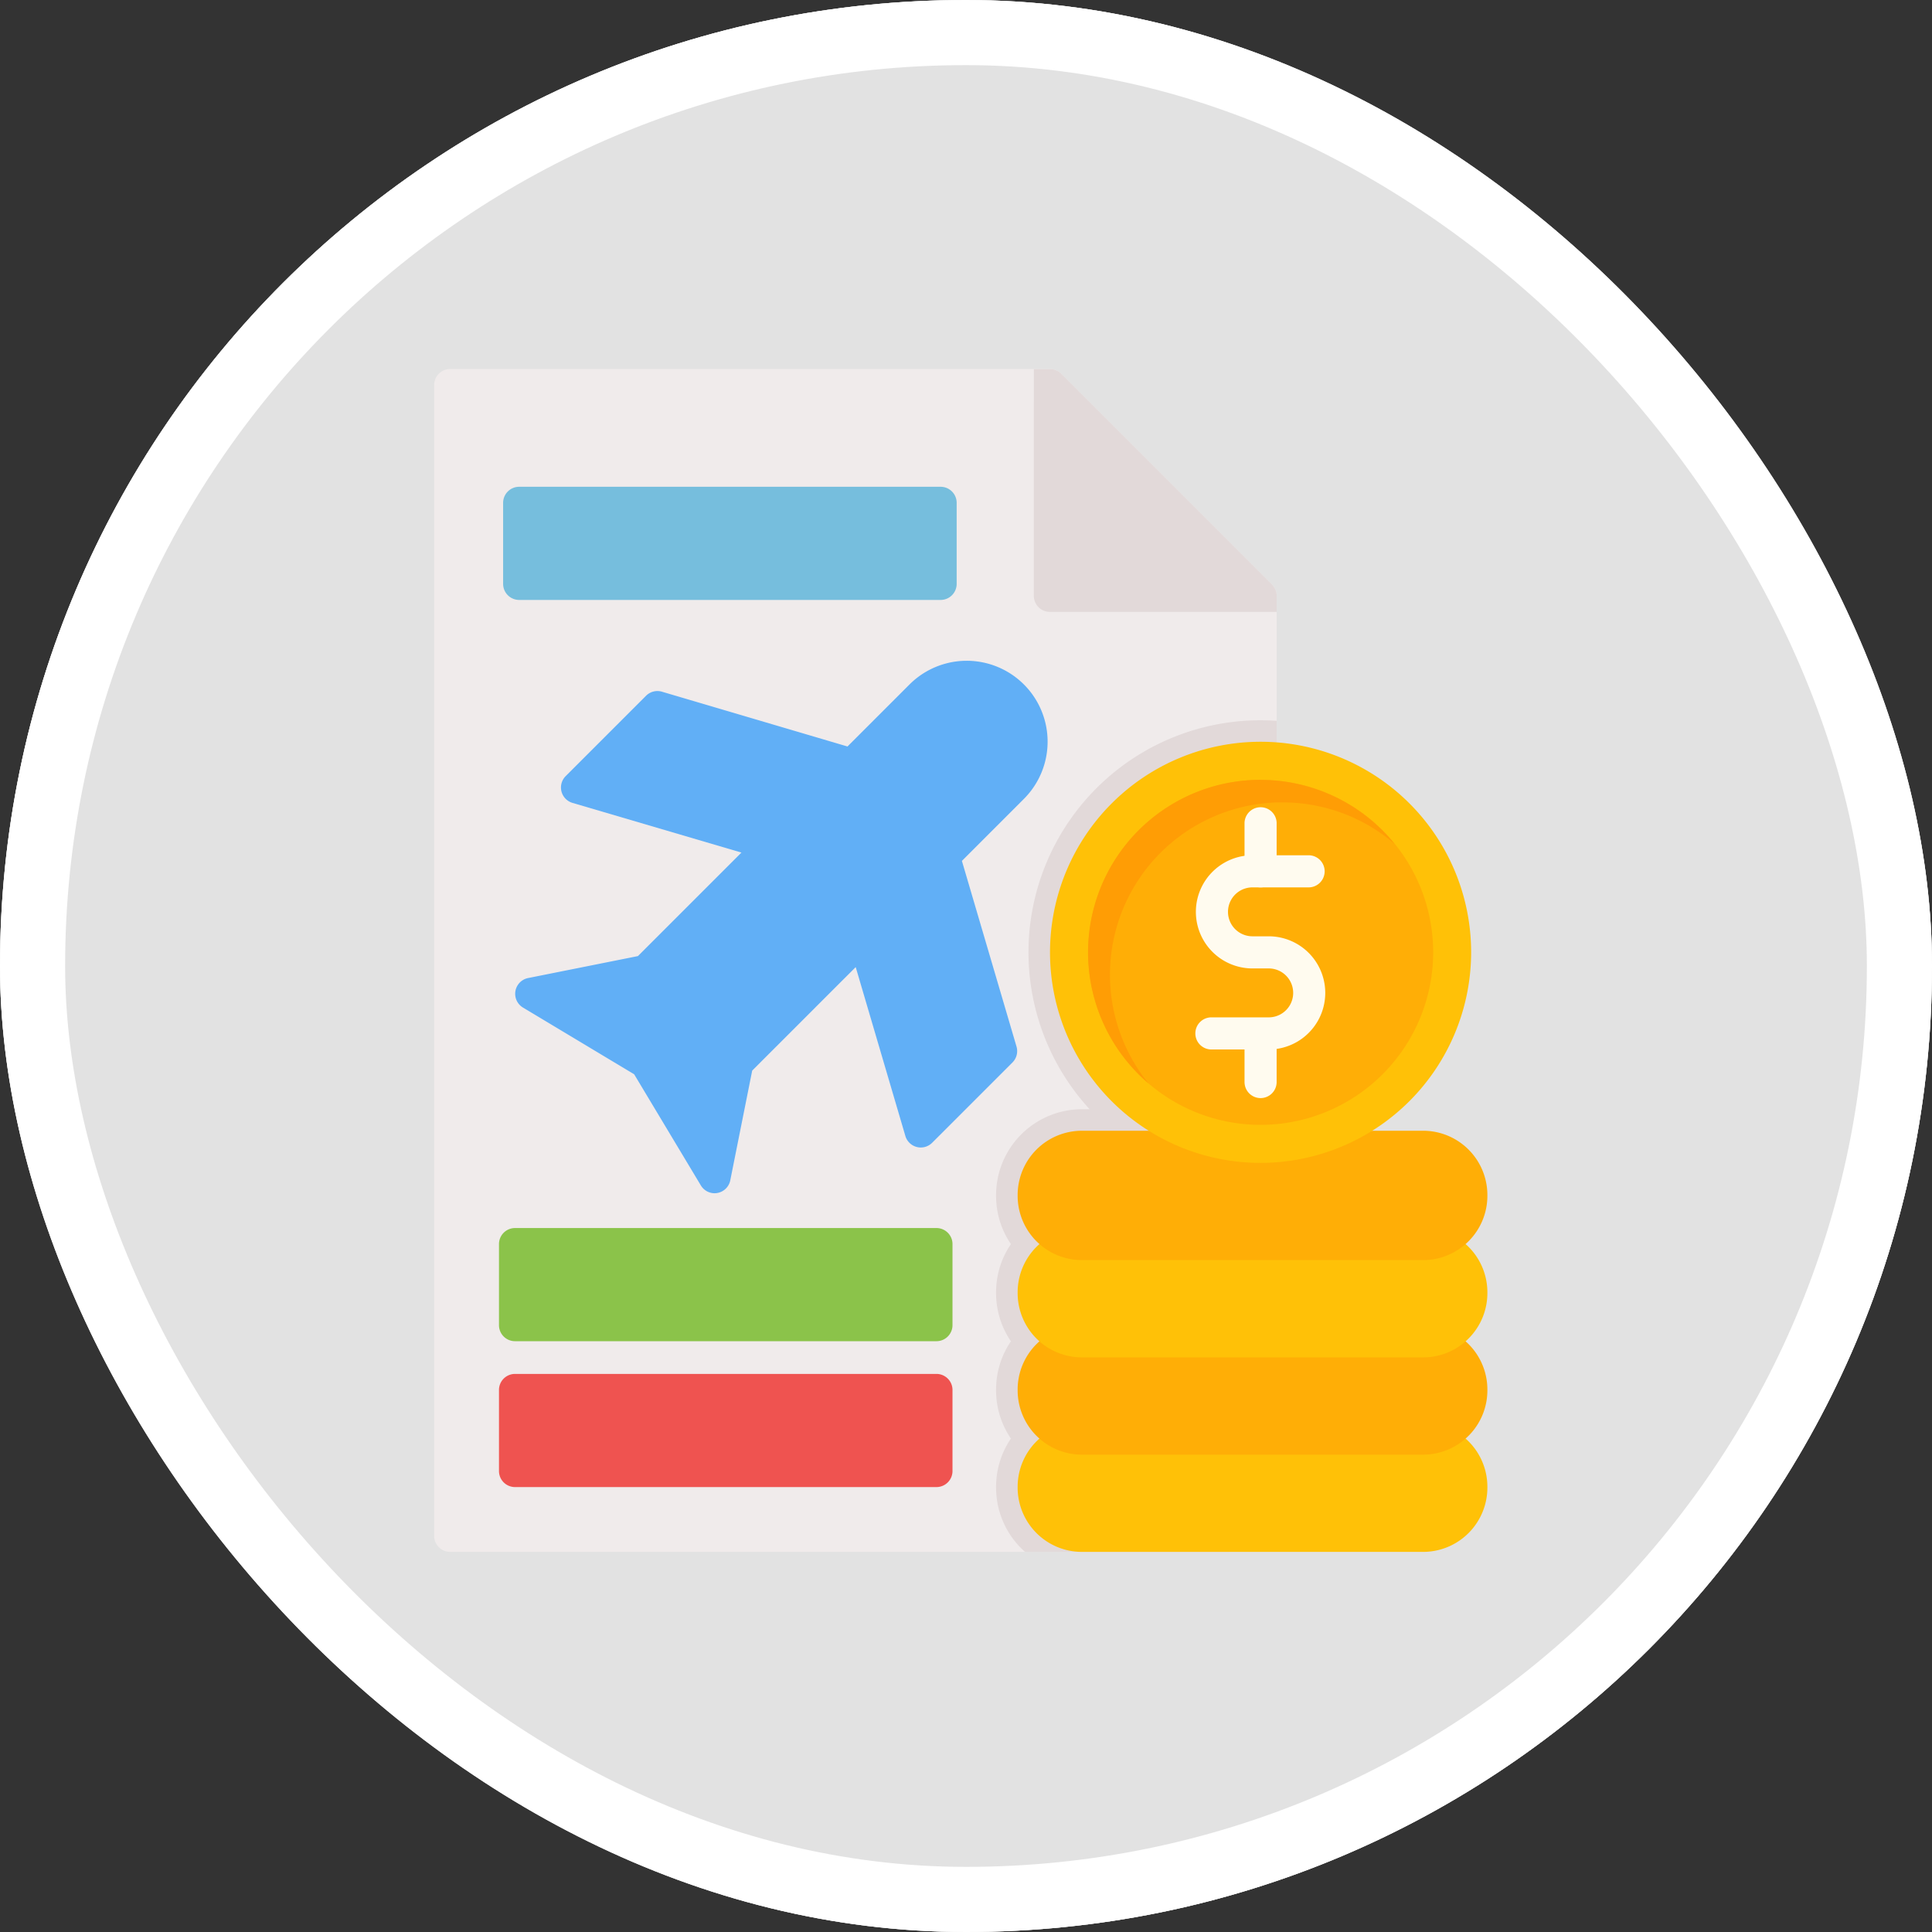 <svg xmlns="http://www.w3.org/2000/svg" width="89" height="89" viewBox="0 0 89 89">
  <rect x="0" y="0" width="89" height="89" fill="#333333" stroke="none"/>
  <g id="Grupo_1210000" data-name="Grupo 1210000" transform="translate(-1176.051 -1909)">
    <g id="Grupo_1099471" data-name="Grupo 1099471" transform="translate(-75.282 1496)">
      <g id="Grupo_1098742" data-name="Grupo 1098742" transform="translate(1251.333 413)">
        <g id="Rectángulo_400898" data-name="Rectángulo 400898" fill="#fff" stroke="#fff" stroke-width="3" opacity="0.859">
          <rect width="89" height="89" rx="44.5" stroke="none"/>
          <rect x="1.5" y="1.5" width="86" height="86" rx="43" fill="none"/>
        </g>
        <g id="Rectángulo_400907" data-name="Rectángulo 400907" transform="translate(0)" fill="none" stroke="#fff" stroke-width="3">
          <rect width="89" height="89" rx="44.5" stroke="none"/>
          <rect x="1.5" y="1.5" width="86" height="86" rx="43" fill="none"/>
        </g>
      </g>
    </g>
    <g id="Layer_x0020_1" transform="translate(1177.2 1915.502)">
      <g id="_316818208" transform="translate(18.851 10.498)">
        <path id="_316820128" d="M55.43,64.989H19.591a.74.74,0,0,1-.74-.74V11.238a.74.74,0,0,1,.74-.74H47.216a.74.74,0,0,1,.523.217l9.706,9.706a.739.739,0,0,1,.217.523V58.312a.74.74,0,0,1-.74.74c-.3,0-1.028,3.012-1.4,4.465a.74.74,0,0,1-.1,1.473Z" transform="translate(-18.851 -10.499)" fill="#f0ebeb" fill-rule="evenodd"/>
        <path id="_316820608" d="M101.942,94.061H92.584A3.943,3.943,0,0,1,91.249,91.1v-.042a3.93,3.93,0,0,1,.683-2.219,3.93,3.93,0,0,1-.683-2.219v-.042a3.93,3.93,0,0,1,.683-2.219,3.93,3.93,0,0,1-.683-2.219V82.1a3.93,3.93,0,0,1,.683-2.219,3.93,3.93,0,0,1-.683-2.219v-.042A3.956,3.956,0,0,1,95.2,73.669h.359a10.688,10.688,0,0,1,7.874-17.919c.249,0,.5.009.74.026V87.383a.74.74,0,0,1-.74.74c-.3,0-1.028,3.012-1.4,4.465a.74.74,0,0,1-.1,1.473Z" transform="translate(-65.363 -39.57)" fill="#e2d9d9" fill-rule="evenodd"/>
        <path id="_316820536" d="M96.115,10.5h.74a.74.74,0,0,1,.523.217l9.706,9.706a.739.739,0,0,1,.217.523v.74H96.854a.74.74,0,0,1-.74-.74Z" transform="translate(-68.489 -10.498)" fill="#e2d9d9" fill-rule="evenodd"/>
        <path id="_316820224" d="M38.479,72.617a.74.74,0,0,1-.634-.359l-3.073-5.121-5.121-3.073a.74.74,0,0,1,.235-1.36l5.06-1.012,4.768-4.768-7.78-2.288A.74.74,0,0,1,31.62,53.4l3.7-3.7a.739.739,0,0,1,.732-.187L44.6,52.037l2.857-2.857a3.726,3.726,0,0,1,5.27,5.27l-2.857,2.857,2.516,8.554a.74.74,0,0,1-.187.732l-3.7,3.7a.74.74,0,0,1-1.233-.314l-2.288-7.78-4.768,4.768L39.2,72.022a.739.739,0,0,1-.6.584A.751.751,0,0,1,38.479,72.617Z" transform="translate(-25.559 -34.649)" fill="#61aff6" fill-rule="evenodd"/>
        <path id="_316819576" d="M47.356,126.386H27.944a.74.74,0,0,1-.74-.74v-3.733a.74.74,0,0,1,.74-.74H47.356a.74.74,0,0,1,.74.74v3.733A.74.74,0,0,1,47.356,126.386Z" transform="translate(-24.218 -81.602)" fill="#8bc34a" fill-rule="evenodd"/>
        <path id="_316819288" d="M47.891,30.882H28.478a.74.74,0,0,1-.74-.74V26.409a.74.74,0,0,1,.74-.74H47.891a.74.74,0,0,1,.74.74v3.733A.74.74,0,0,1,47.891,30.882Z" transform="translate(-24.561 -20.245)" fill="#76bedd" fill-rule="evenodd"/>
        <path id="_316819456" d="M47.356,145.18H27.944a.74.74,0,0,1-.74-.74v-3.733a.74.74,0,0,1,.74-.74H47.356a.74.74,0,0,1,.74.74v3.733A.74.74,0,0,1,47.356,145.18Z" transform="translate(-24.218 -93.676)" fill="#ef5350" fill-rule="evenodd"/>
        <g id="Grupo_1209716" data-name="Grupo 1209716" transform="translate(26.879 17.172)">
          <path id="_316819144" d="M112.706,152.191H96.985a2.962,2.962,0,0,1-2.959-2.959v-.042a2.962,2.962,0,0,1,2.959-2.959h15.721a2.962,2.962,0,0,1,2.959,2.959v.042A2.962,2.962,0,0,1,112.706,152.191Z" transform="translate(-94.026 -114.873)" fill="#ffc107" fill-rule="evenodd"/>
          <path id="_316819648" d="M112.706,139.661H96.985a2.962,2.962,0,0,1-2.959-2.959v-.042a2.962,2.962,0,0,1,2.959-2.959h15.721a2.962,2.962,0,0,1,2.959,2.959v.042a2.962,2.962,0,0,1-2.959,2.959Z" transform="translate(-94.026 -106.823)" fill="#ffae06" fill-rule="evenodd"/>
          <path id="_316818904" d="M112.706,127.132H96.985a2.962,2.962,0,0,1-2.959-2.959v-.042a2.962,2.962,0,0,1,2.959-2.959h15.721a2.962,2.962,0,0,1,2.959,2.959v.042A2.962,2.962,0,0,1,112.706,127.132Z" transform="translate(-94.026 -98.774)" fill="#ffc107" fill-rule="evenodd"/>
          <path id="_316818664" d="M112.706,114.6H96.985a2.962,2.962,0,0,1-2.959-2.959V111.6a2.962,2.962,0,0,1,2.959-2.959h15.721a2.962,2.962,0,0,1,2.959,2.959v.042A2.962,2.962,0,0,1,112.706,114.6Z" transform="translate(-94.026 -90.724)" fill="#ffae06" fill-rule="evenodd"/>
          <path id="_316819048" d="M107.9,77.925a9.7,9.7,0,1,1,9.7-9.7,9.71,9.71,0,0,1-9.7,9.7Z" transform="translate(-96.709 -58.527)" fill="#ffc107" fill-rule="evenodd"/>
          <path id="_316819024" d="M111.05,79.321A7.947,7.947,0,1,1,119,71.374,7.956,7.956,0,0,1,111.05,79.321Z" transform="translate(-99.858 -61.675)" fill="#ffae06" fill-rule="evenodd"/>
          <g id="Grupo_1209715" data-name="Grupo 1209715" transform="translate(8.213 2.987)">
            <path id="_316818496" d="M120.349,82.09h-2.613a.74.74,0,1,1,0-1.479h2.613a1.127,1.127,0,0,0,0-2.254H119.6a2.606,2.606,0,0,1,0-5.213h2.613a.74.74,0,0,1,0,1.479H119.6a1.127,1.127,0,1,0,0,2.254h.747a2.606,2.606,0,0,1,0,5.213Z" transform="translate(-116.996 -70.904)" fill="#fffbef" fill-rule="evenodd"/>
            <path id="_316818424" d="M124,70.6a.74.74,0,0,1-.74-.74V67.62a.74.74,0,0,1,1.479,0v2.24A.74.74,0,0,1,124,70.6Z" transform="translate(-121.021 -66.88)" fill="#fffbef" fill-rule="evenodd"/>
            <path id="_316818448" d="M124,97.746a.74.74,0,0,1-.74-.74v-2.24a.74.74,0,0,1,1.479,0v2.24A.74.74,0,0,1,124,97.746Z" transform="translate(-121.021 -84.32)" fill="#fffbef" fill-rule="evenodd"/>
          </g>
          <path id="_316817776" d="M111.05,63.427a7.944,7.944,0,0,0-5.161,13.987,7.943,7.943,0,0,1,5.9-12.947q.134,0,.269,0a7.913,7.913,0,0,1,5.161,1.908,7.942,7.942,0,0,0-5.43-2.909q-.365-.034-.74-.034Z" transform="translate(-99.858 -61.675)" fill="#ff9d05" fill-rule="evenodd"/>
        </g>
      </g>
    </g>
  </g>
</svg>
